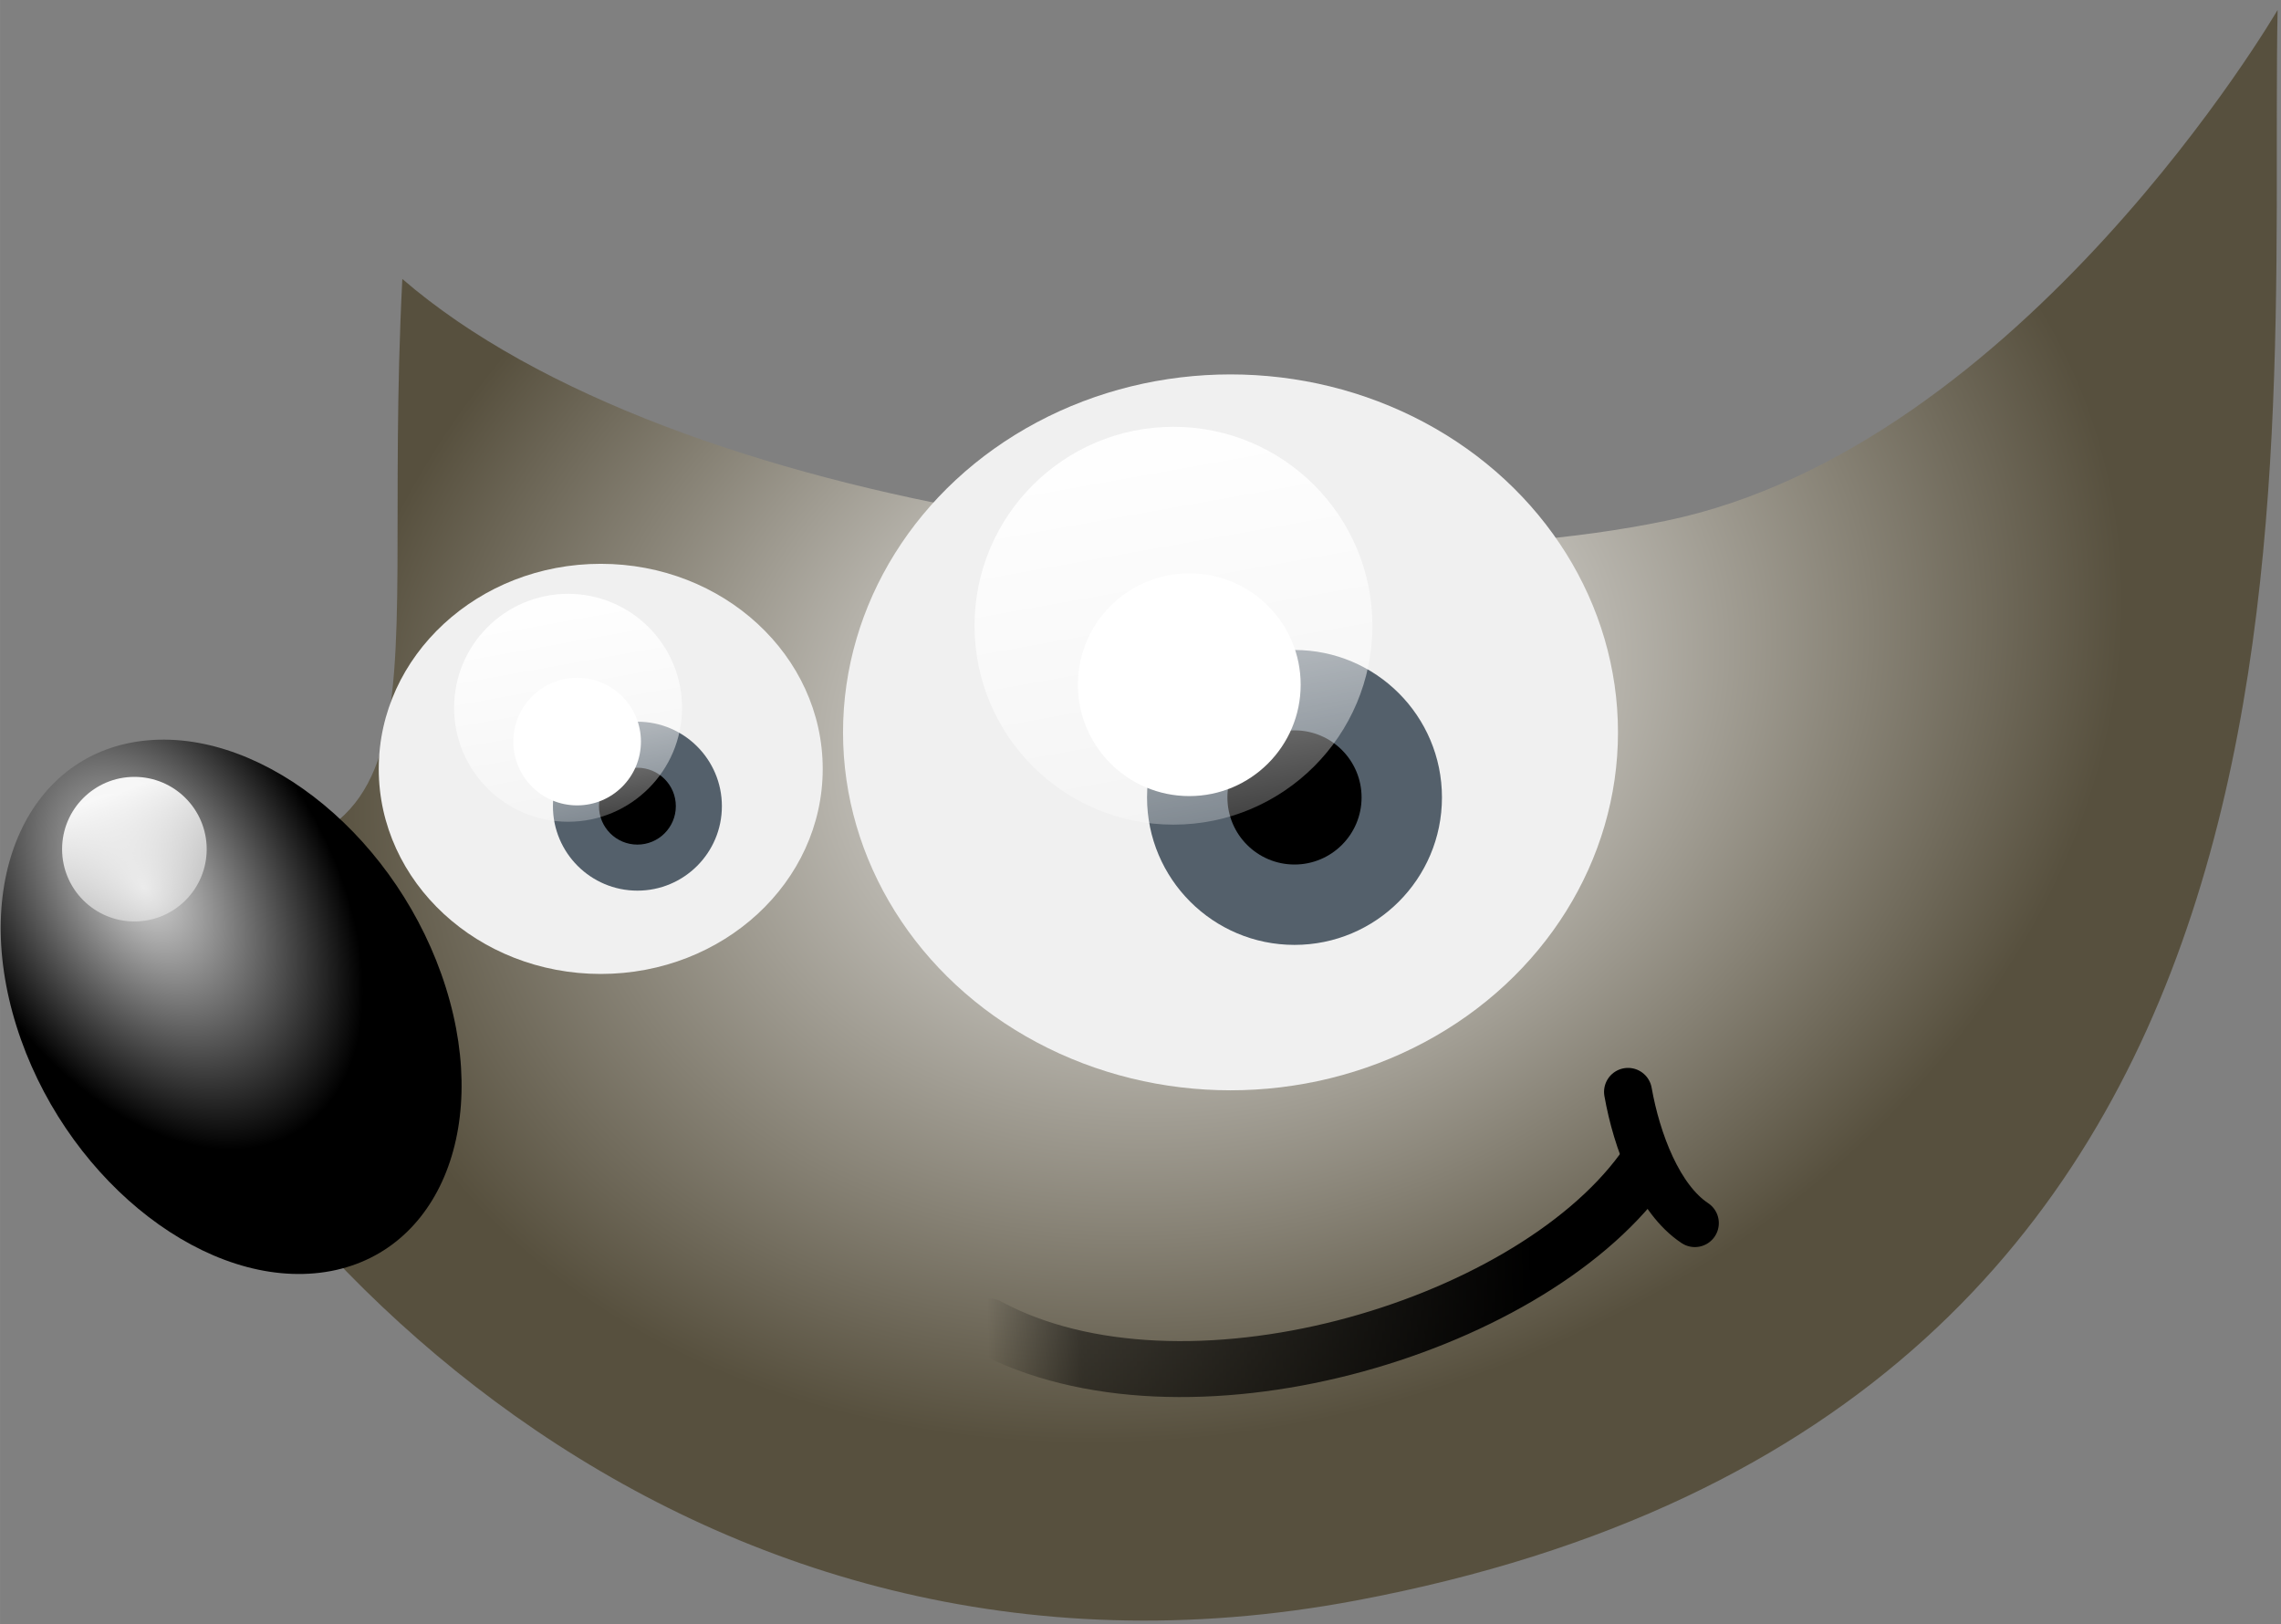 <?xml version="1.0" encoding="UTF-8" standalone="no"?>
<!-- Created with Inkscape (http://www.inkscape.org/) -->

<svg
   xmlns:dc="http://purl.org/dc/elements/1.1/"
   xmlns:cc="http://creativecommons.org/ns#"
   xmlns:rdf="http://www.w3.org/1999/02/22-rdf-syntax-ns#"
   xmlns:svg="http://www.w3.org/2000/svg"
   xmlns="http://www.w3.org/2000/svg"
   xmlns:xlink="http://www.w3.org/1999/xlink"
   xmlns:sodipodi="http://sodipodi.sourceforge.net/DTD/sodipodi-0.dtd"
   xmlns:inkscape="http://www.inkscape.org/namespaces/inkscape"
   width="37.733mm"
   height="26.867mm"
   viewBox="0 0 133.699 95.199"
   id="svg2"
   version="1.1"
   inkscape:version="0.92.3 (2405546, 2018-03-11)"
   sodipodi:docname="logo_icon.svg"
   inkscape:export-filename="C:\Users\khalim\Downloads\logo.png"
   inkscape:export-xdpi="36.870216"
   inkscape:export-ydpi="36.870216">
  <rect x="0" y="0" width="133.699" height="95.199" fill="#808080" stroke="none"/>
  <defs
     id="defs4">
    <linearGradient
       inkscape:collect="always"
       id="linearGradient4215">
      <stop
         style="stop-color:#ffffff;stop-opacity:1"
         offset="0"
         id="stop4217" />
      <stop
         style="stop-color:#57503e;stop-opacity:1"
         offset="1"
         id="stop4219" />
    </linearGradient>
    <linearGradient
       inkscape:collect="always"
       id="linearGradient4496">
      <stop
         style="stop-color:#000000;stop-opacity:1;"
         offset="0"
         id="stop4498" />
      <stop
         id="stop4504"
         offset="0.83"
         style="stop-color:#000000;stop-opacity:0.498;" />
      <stop
         style="stop-color:#000000;stop-opacity:0;"
         offset="1"
         id="stop4500" />
    </linearGradient>
    <linearGradient
       inkscape:collect="always"
       id="linearGradient4378">
      <stop
         style="stop-color:#d4d4d4;stop-opacity:1"
         offset="0"
         id="stop4380" />
      <stop
         style="stop-color:#000000;stop-opacity:1"
         offset="1"
         id="stop4382" />
    </linearGradient>
    <linearGradient
       inkscape:collect="always"
       id="linearGradient4301">
      <stop
         style="stop-color:#ffffff;stop-opacity:1;"
         offset="0"
         id="stop4303" />
      <stop
         style="stop-color:#ffffff;stop-opacity:0;"
         offset="1"
         id="stop4305" />
    </linearGradient>
    <linearGradient
       inkscape:collect="always"
       xlink:href="#linearGradient4301"
       id="linearGradient4307"
       x1="327.403"
       y1="669.271"
       x2="344.023"
       y2="761.965"
       gradientUnits="userSpaceOnUse"
       gradientTransform="matrix(0.708,0,0,0.708,90.896,142.138)" />
    <linearGradient
       inkscape:collect="always"
       xlink:href="#linearGradient4301"
       id="linearGradient4367"
       gradientUnits="userSpaceOnUse"
       x1="327.403"
       y1="669.271"
       x2="344.023"
       y2="761.965"
       gradientTransform="matrix(0.406,0,0,0.406,111.524,364.83)" />
    <radialGradient
       inkscape:collect="always"
       xlink:href="#linearGradient4378"
       id="radialGradient4384"
       cx="-92.099"
       cy="774.706"
       fx="-92.099"
       fy="774.706"
       r="39.158"
       gradientTransform="matrix(0.895,-0.139,0.18,1.27,-217.054,-277.703)"
       gradientUnits="userSpaceOnUse" />
    <linearGradient
       gradientTransform="matrix(0.364,0,0,0.364,-64.527,438.044)"
       inkscape:collect="always"
       xlink:href="#linearGradient4301"
       id="linearGradient4307-3"
       x1="326.421"
       y1="669.271"
       x2="364.871"
       y2="778.072"
       gradientUnits="userSpaceOnUse" />
    <linearGradient
       inkscape:collect="always"
       xlink:href="#linearGradient4496"
       id="linearGradient4502"
       x1="413.064"
       y1="822.199"
       x2="329.224"
       y2="824.725"
       gradientUnits="userSpaceOnUse"
       gradientTransform="matrix(1.189,0,0,1.189,-73.434,-166.353)" />
    <radialGradient
       inkscape:collect="always"
       xlink:href="#linearGradient4215"
       id="radialGradient4221"
       cx="249.496"
       cy="664.547"
       fx="249.496"
       fy="664.547"
       r="199.9"
       gradientTransform="matrix(0.508,-0.163,0.127,0.395,118.108,429.079)"
       gradientUnits="userSpaceOnUse" />
  </defs>
  <sodipodi:namedview
     id="base"
     pagecolor="#ffffff"
     bordercolor="#666666"
     borderopacity="1.0"
     inkscape:pageopacity="0.0"
     inkscape:pageshadow="2"
     inkscape:zoom="2.8"
     inkscape:cx="210.71919"
     inkscape:cy="17.999596"
     inkscape:document-units="px"
     inkscape:current-layer="g4506"
     showgrid="false"
     inkscape:window-width="1920"
     inkscape:window-height="1017"
     inkscape:window-x="-8"
     inkscape:window-y="-8"
     inkscape:window-maximized="1"
     showguides="true"
     fit-margin-top="0"
     fit-margin-left="0"
     fit-margin-right="0"
     fit-margin-bottom="0" />
  <g
     inkscape:label="Layer 1"
     inkscape:groupmode="layer"
     id="layer1"
     transform="translate(-210.521,-614.299)">
    <g
       id="g4744"
       transform="translate(-54.286,-1.429)"
       inkscape:export-filename="C:\Users\khalim\Downloads\logo.png"
       inkscape:export-xdpi="90"
       inkscape:export-ydpi="90">
      <g
         id="g4252">
        <g
           id="g4337"
           transform="matrix(0.505,0,0,0.505,170.165,328.527)">
          <path
             inkscape:export-ydpi="90"
             inkscape:export-xdpi="90"
             sodipodi:nodetypes="sczccs"
             inkscape:connector-curvature="0"
             id="path4148"
             d="M 344.811,754.493 C 461.895,732.459 450.721,625.462 451.767,569.875 c 0,0 -29.594,50.744 -71.044,59.302 -41.45,8.557 -115.189,-0.93 -146.616,-28.081 -2.74,53.426 8.341,70.734 -37.123,67.218 14.868,43.139 69.816,100.86 147.827,86.179 z"
             style="fill:url(#radialGradient4221);fill-opacity:1;fill-rule:evenodd;stroke:none;stroke-width:0.639px;stroke-linecap:butt;stroke-linejoin:miter;stroke-opacity:1" />
          <g
             id="g4238"
             transform="matrix(0.903,0,0,0.903,33.399,64.481)"
             style="stroke:none">
            <ellipse
               style="fill:#f0f0f0;fill-opacity:1;fill-rule:nonzero;stroke:none;stroke-width:0.34;stroke-linecap:butt;stroke-linejoin:miter;stroke-miterlimit:4;stroke-dasharray:none;stroke-opacity:1"
               id="path4177-0"
               cx="328.719"
               cy="652.538"
               rx="49.805"
               ry="46.012" />
            <circle
               style="opacity:1;fill:#54606b;fill-opacity:1;fill-rule:nonzero;stroke:none;stroke-width:0.5;stroke-linecap:butt;stroke-linejoin:miter;stroke-miterlimit:4;stroke-dasharray:none;stroke-opacity:1"
               id="path4254-0"
               cx="336.944"
               cy="660.904"
               r="18.954" />
            <circle
               style="opacity:1;fill:#000000;fill-opacity:1;fill-rule:nonzero;stroke:none;stroke-width:0.5;stroke-linecap:butt;stroke-linejoin:miter;stroke-miterlimit:4;stroke-dasharray:none;stroke-opacity:1"
               id="path4254-0-1"
               cx="336.944"
               cy="660.904"
               r="8.623" />
            <circle
               style="opacity:0.936;fill:url(#linearGradient4307);fill-opacity:1;fill-rule:nonzero;stroke:none;stroke-width:0.5;stroke-linecap:butt;stroke-linejoin:miter;stroke-miterlimit:4;stroke-dasharray:none;stroke-opacity:1"
               id="path4254"
               cx="321.388"
               cy="638.831"
               r="25.57" />
            <circle
               style="opacity:1;fill:#ffffff;fill-opacity:1;fill-rule:nonzero;stroke:none;stroke-width:0.5;stroke-linecap:butt;stroke-linejoin:miter;stroke-miterlimit:4;stroke-dasharray:none;stroke-opacity:1"
               id="path4254-2"
               cx="323.421"
               cy="646.413"
               r="14.317" />
          </g>
          <g
             id="g4714"
             transform="matrix(0.639,0,0,0.639,168.6,224.374)"
             style="stroke:none">
            <ellipse
               style="opacity:1;fill:url(#radialGradient4384);fill-opacity:1;fill-rule:nonzero;stroke:none;stroke-width:0.5;stroke-linecap:butt;stroke-linejoin:miter;stroke-miterlimit:4;stroke-dasharray:none;stroke-opacity:1"
               id="path4369"
               cx="-151.181"
               cy="742.461"
               rx="39.158"
               ry="50.74"
               transform="matrix(0.996,-0.089,0.299,0.954,0,0)"
               inkscape:transform-center-x="-7.0671785"
               inkscape:transform-center-y="29.437281" />
            <circle
               r="13.132"
               style="opacity:0.936;fill:url(#linearGradient4307-3);fill-opacity:1;fill-rule:nonzero;stroke:none;stroke-width:0.5;stroke-linecap:butt;stroke-linejoin:miter;stroke-miterlimit:4;stroke-dasharray:none;stroke-opacity:1"
               id="path4254-7"
               cx="53.845"
               cy="693.126" />
          </g>
          <g
             id="g4245"
             transform="matrix(0.903,0,0,0.903,33.399,64.481)"
             style="stroke:none">
            <ellipse
               style="fill:#f0f0f0;fill-opacity:1;fill-rule:nonzero;stroke:none;stroke-width:0.195;stroke-linecap:butt;stroke-linejoin:miter;stroke-miterlimit:4;stroke-dasharray:none;stroke-opacity:1"
               id="path4177-0-6"
               cx="247.77"
               cy="657.233"
               rx="28.533"
               ry="26.36" />
            <circle
               style="opacity:1;fill:#54606b;fill-opacity:1;fill-rule:nonzero;stroke:none;stroke-width:0.5;stroke-linecap:butt;stroke-linejoin:miter;stroke-miterlimit:4;stroke-dasharray:none;stroke-opacity:1"
               id="path4254-0-2"
               cx="252.483"
               cy="662.026"
               r="10.859" />
            <circle
               style="opacity:1;fill:#000000;fill-opacity:1;fill-rule:nonzero;stroke:none;stroke-width:0.5;stroke-linecap:butt;stroke-linejoin:miter;stroke-miterlimit:4;stroke-dasharray:none;stroke-opacity:1"
               id="path4254-0-1-3"
               cx="252.483"
               cy="662.026"
               r="4.94" />
            <circle
               style="opacity:0.936;fill:url(#linearGradient4367);fill-opacity:1;fill-rule:nonzero;stroke:none;stroke-width:0.5;stroke-linecap:butt;stroke-linejoin:miter;stroke-miterlimit:4;stroke-dasharray:none;stroke-opacity:1"
               id="path4254-03"
               cx="243.57"
               cy="649.38"
               r="14.649" />
            <circle
               style="opacity:1;fill:#ffffff;fill-opacity:1;fill-rule:nonzero;stroke:none;stroke-width:0.5;stroke-linecap:butt;stroke-linejoin:miter;stroke-miterlimit:4;stroke-dasharray:none;stroke-opacity:1"
               id="path4254-2-5"
               cx="244.735"
               cy="653.724"
               r="8.202" />
          </g>
          <g
             transform="matrix(0.639,0,0,0.639,98.486,191.831)"
             id="g4506">
            <path
               style="fill:none;fill-rule:evenodd;stroke:url(#linearGradient4502);stroke-width:10.163;stroke-linecap:round;stroke-linejoin:round;stroke-miterlimit:4;stroke-dasharray:none;stroke-opacity:1"
               d="m 318.591,830.695 c 35.302,19.044 97.647,0.762 118.898,-28.223"
               id="path4466"
               inkscape:connector-curvature="0"
               sodipodi:nodetypes="cc" />
            <path
               style="fill:none;fill-rule:evenodd;stroke:#000000;stroke-width:8.711;stroke-linecap:round;stroke-linejoin:round;stroke-miterlimit:4;stroke-dasharray:none;stroke-opacity:1"
               d="m 434.876,788.143 c 1.59,8.965 5.559,19.487 12.138,23.837"
               id="path4480"
               inkscape:connector-curvature="0"
               sodipodi:nodetypes="cc" />
          </g>
        </g>
      </g>
    </g>
  </g>
</svg>
